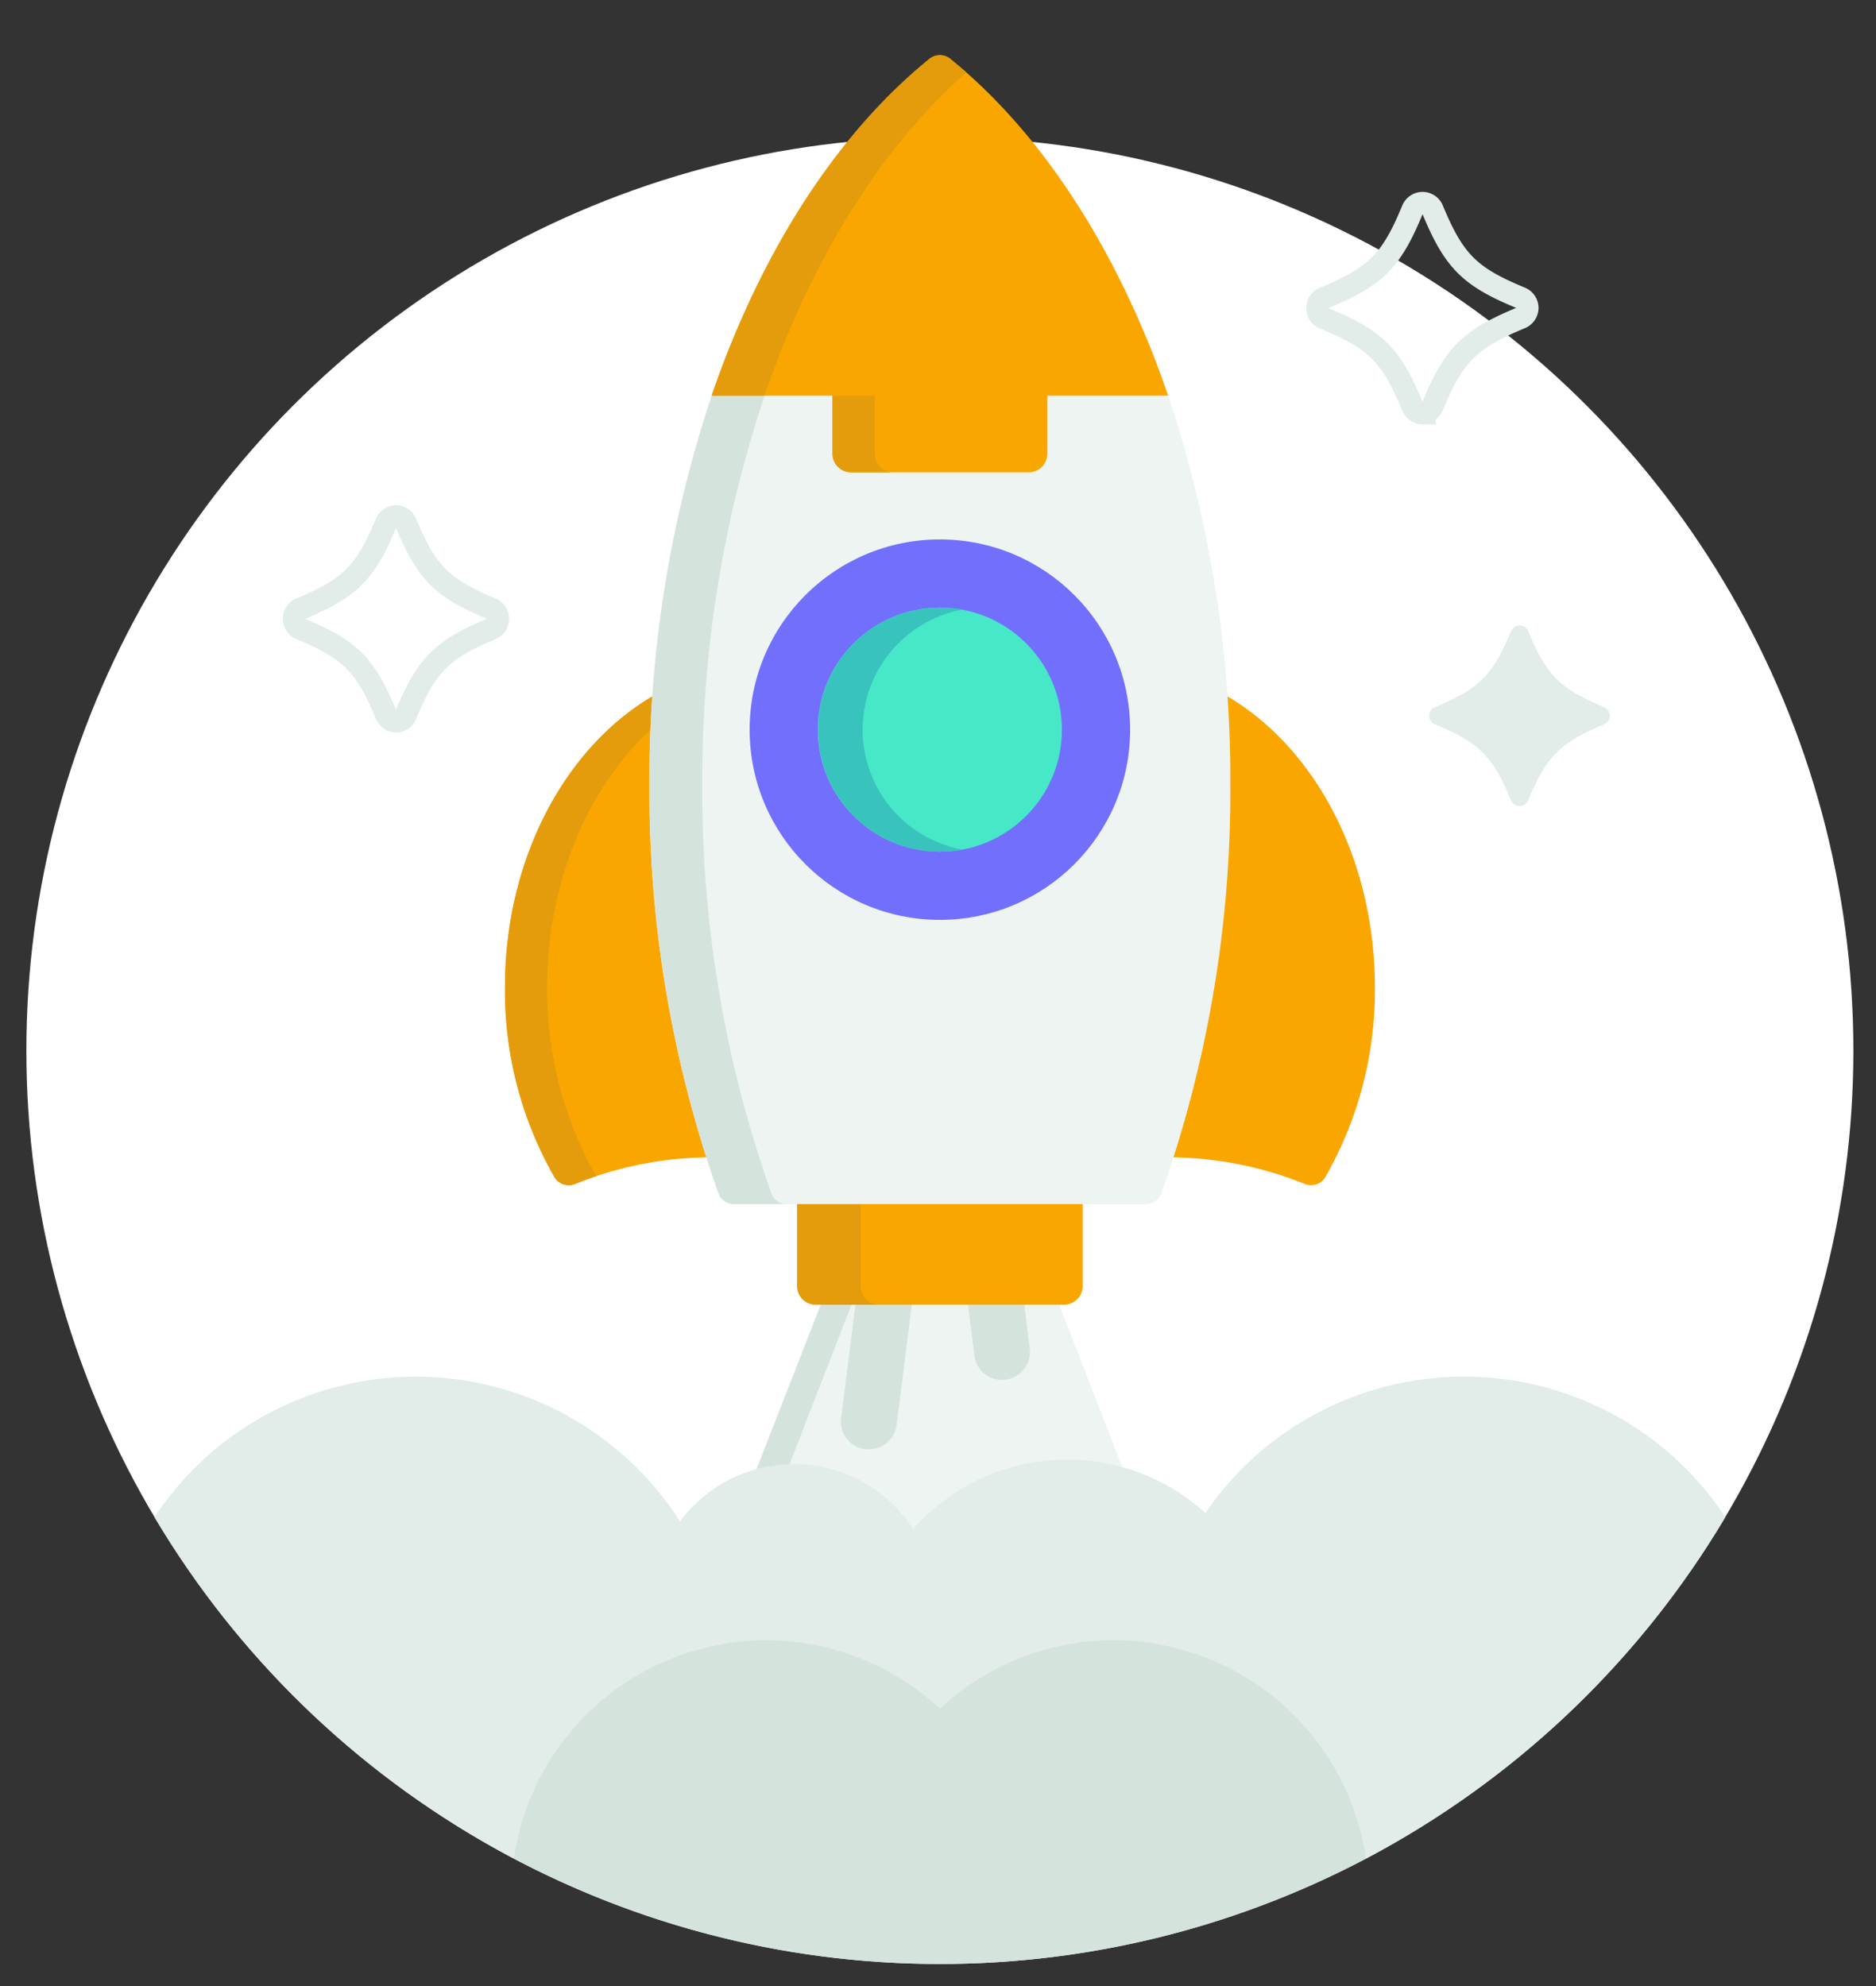 <svg id="Layer_1" data-name="Layer 1" xmlns="http://www.w3.org/2000/svg" xmlns:xlink="http://www.w3.org/1999/xlink" viewBox="0 0 170 180"><rect x="0" y="0" width="170" height="180" fill="#333333" stroke="none"/><defs><style>.cls-1,.cls-2,.cls-46{fill:none;}.cls-2{clip-rule:evenodd;}.cls-3{clip-path:url(#clip-path);}.cls-4{clip-path:url(#clip-path-2);}.cls-5{clip-path:url(#clip-path-3);}.cls-6{clip-path:url(#clip-path-4);}.cls-7{clip-path:url(#clip-path-5);}.cls-8{clip-path:url(#clip-path-6);}.cls-9{clip-path:url(#clip-path-7);}.cls-10{clip-path:url(#clip-path-8);}.cls-11{clip-path:url(#clip-path-9);}.cls-12{clip-path:url(#clip-path-10);}.cls-13{clip-path:url(#clip-path-11);}.cls-14{clip-path:url(#clip-path-12);}.cls-15{clip-path:url(#clip-path-13);}.cls-16{clip-path:url(#clip-path-14);}.cls-17{clip-path:url(#clip-path-15);}.cls-18{clip-path:url(#clip-path-16);}.cls-19{clip-path:url(#clip-path-17);}.cls-20{clip-path:url(#clip-path-18);}.cls-21{clip-path:url(#clip-path-19);}.cls-22{clip-path:url(#clip-path-20);}.cls-23{clip-path:url(#clip-path-21);}.cls-24{clip-path:url(#clip-path-22);}.cls-25{clip-path:url(#clip-path-23);}.cls-26{clip-path:url(#clip-path-24);}.cls-27{clip-path:url(#clip-path-25);}.cls-28{clip-path:url(#clip-path-26);}.cls-29{clip-path:url(#clip-path-27);}.cls-30{clip-path:url(#clip-path-28);}.cls-31{clip-path:url(#clip-path-29);}.cls-32{clip-path:url(#clip-path-30);}.cls-33{clip-path:url(#clip-path-31);}.cls-34{clip-path:url(#clip-path-32);}.cls-35{clip-path:url(#clip-path-33);}.cls-36{clip-path:url(#clip-path-34);}.cls-37{fill:#fff;}.cls-38{fill:#edf4f2;}.cls-39{fill:#d5e3dd;}.cls-40{fill:#e2ece8;}.cls-41{fill:#faa601;}.cls-42{fill:#e49c0c;}.cls-43{fill:#726ffd;}.cls-44{fill:#47e8c8;}.cls-45{fill:#39c3bd;}.cls-46{stroke:#e2ece8;stroke-miterlimit:10;stroke-width:2px;}</style><clipPath id="clip-path"><circle class="cls-1" cx="117.5" cy="-538.5" r="82.5"/></clipPath><clipPath id="clip-path-2"><path class="cls-2" d="M110.31-613.47a4.67,4.67,0,0,0,3.43,1.47,5,5,0,0,0,4.87-5,5,5,0,0,0,4.87,5,5,5,0,0,0,4.87-5,5,5,0,0,0,4.87,5,5,5,0,0,0,4.87-5v-5H160v20H116.64A14.51,14.51,0,0,0,104-609.5V-612a5,5,0,0,0,4.87-5A4.93,4.93,0,0,0,110.31-613.47ZM82-622H96v20H82Z"/></clipPath><clipPath id="clip-path-3"><polygon class="cls-2" points="179 -612 160 -602 160 -622 179 -612"/></clipPath><clipPath id="clip-path-4"><rect class="cls-1" x="74" y="-622" width="8" height="20"/></clipPath><clipPath id="clip-path-5"><path class="cls-2" d="M57-612a10.19,10.19,0,0,1,2.84-7.08A9.6,9.6,0,0,1,66.71-622H74v20H66.71A9.86,9.86,0,0,1,57-612Z"/></clipPath><clipPath id="clip-path-6"><path class="cls-2" d="M108-635v17.11a4.72,4.72,0,0,1-4.5,4.89v-7.33a4.74,4.74,0,0,0-4.5-4.89v-4.89a4.72,4.72,0,0,1,4.5-4.89Zm10,2v15.56a4.49,4.49,0,0,1-4.5,4.44,4.51,4.51,0,0,1-4.5-4.44V-633Zm10,2v14a4.29,4.29,0,0,1-4.5,4,4.31,4.31,0,0,1-4.5-4v-14Zm1,2h4.5c2.48,0,4.49,1.59,4.5,3.56v8.88c0,2-2,3.55-4.5,3.56s-4.48-1.6-4.5-3.56Zm-13.54,26.2H138V-592q-2.17,6.57-3,7v14H101.18v-12.88C98-588,99.33-586,96-590a11.72,11.72,0,0,1-3-7.87v-22.2A4.91,4.91,0,0,1,97.89-625a5,5,0,0,1,4.89,4.93v9.87A14.61,14.61,0,0,1,115.46-602.8Z"/></clipPath><clipPath id="clip-path-7"><path class="cls-2" d="M156-586v17.11a4.72,4.72,0,0,1-4.5,4.89v-7.33a4.74,4.74,0,0,0-4.5-4.89v-4.89a4.72,4.72,0,0,1,4.5-4.89Zm10,2v15.56a4.49,4.49,0,0,1-4.5,4.44,4.51,4.51,0,0,1-4.5-4.44V-584Zm10,2v14a4.29,4.29,0,0,1-4.5,4,4.31,4.31,0,0,1-4.5-4v-14Zm1,2h4.5c2.48,0,4.49,1.59,4.5,3.56v8.88c0,2-2,3.55-4.5,3.56s-4.48-1.6-4.5-3.56Zm-13.54,26.2H186V-543q-2.17,6.57-3,7v14H149.18v-12.88C146-539,147.33-537,144-541a11.72,11.72,0,0,1-3-7.87v-22.2a4.91,4.91,0,0,1,4.89-4.93,5,5,0,0,1,4.89,4.93v9.87A14.61,14.61,0,0,1,163.46-553.8Z"/></clipPath><clipPath id="clip-path-8"><polygon class="cls-1" points="148 -576 186 -572 186 -549 148 -549 148 -576"/></clipPath><clipPath id="clip-path-9"><path class="cls-2" d="M63-576v17.11A4.72,4.72,0,0,1,58.5-554v-7.33a4.74,4.74,0,0,0-4.5-4.89v-4.89A4.72,4.72,0,0,1,58.5-576Zm10,2v15.56A4.49,4.49,0,0,1,68.5-554a4.51,4.51,0,0,1-4.5-4.44V-574Zm10,2v14a4.29,4.29,0,0,1-4.5,4,4.31,4.31,0,0,1-4.5-4v-14Zm1,2h4.5c2.48,0,4.49,1.59,4.5,3.56v8.88c0,2-2,3.55-4.5,3.56S84-555.6,84-557.56ZM70.46-543.8H93V-533q-2.18,6.57-3,7v14H56.18v-12.88C53-529,54.33-527,51-531a11.72,11.72,0,0,1-3-7.87v-22.2A4.91,4.91,0,0,1,52.89-566a5,5,0,0,1,4.89,4.93v9.87A14.61,14.61,0,0,1,70.46-543.8Z"/></clipPath><clipPath id="clip-path-10"><polygon class="cls-1" points="55 -566 93 -562 93 -539 55 -539 55 -566"/></clipPath><clipPath id="clip-path-11"><ellipse class="cls-1" cx="118.5" cy="-908" rx="82.5" ry="83"/></clipPath><clipPath id="clip-path-12"><path class="cls-2" d="M104.47-869.9a12.29,12.29,0,0,1,10.39,5.75.35.35,0,0,0,.25.15h0a.36.36,0,0,0,.25-.11,17.94,17.94,0,0,1,13.53-6.19,17.73,17.73,0,0,1,5.08.74L128.05-885H107l-6,15.61A12,12,0,0,1,104.47-869.9Z"/></clipPath><clipPath id="clip-path-13"><path class="cls-2" d="M111-884.94h-2.77l-6,15.41a13,13,0,0,1,2.95-.48Z"/></clipPath><clipPath id="clip-path-14"><path class="cls-2" d="M99.22-854.27a.37.37,0,0,0,.14.22.36.36,0,0,0,.2.06h0a22.91,22.91,0,0,1,3.58-.28,22.6,22.6,0,0,1,15.41,6,.35.35,0,0,0,.23.09.33.33,0,0,0,.23-.09,22.63,22.63,0,0,1,15.42-6,23,23,0,0,1,3.58.28h.05a.36.36,0,0,0,.2-.06.32.32,0,0,0,.13-.22,27.43,27.43,0,0,1,4.55-11.5,18.56,18.56,0,0,0-12.68-5,18.54,18.54,0,0,0-13.89,6.23,12.79,12.79,0,0,0-10.75-5.83,12.8,12.8,0,0,0-10.46,5.41A27.37,27.37,0,0,1,99.22-854.27Z"/></clipPath><clipPath id="clip-path-15"><path class="cls-2" d="M99-854.19A28,28,0,0,0,71.33-878,27.94,27.94,0,0,0,48-865.46,81.91,81.91,0,0,0,80.07-835,22.78,22.78,0,0,1,99-854.19Z"/></clipPath><clipPath id="clip-path-16"><path class="cls-2" d="M165.67-878A28,28,0,0,0,138-854.19,22.78,22.78,0,0,1,156.93-835,81.91,81.91,0,0,0,189-865.46,27.94,27.94,0,0,0,165.67-878Z"/></clipPath><clipPath id="clip-path-17"><path class="cls-2" d="M134.49-854.12A23.09,23.09,0,0,0,118.77-848a23.07,23.07,0,0,0-15.71-6.15,23,23,0,0,0-22.83,19.64A82.59,82.59,0,0,0,118.77-825a82.56,82.56,0,0,0,38.54-9.48A23,23,0,0,0,134.49-854.12Z"/></clipPath><clipPath id="clip-path-18"><path class="cls-2" d="M110.46-884.94h5L114-874.13A2.45,2.45,0,0,1,111.6-872l-.31,0a2.44,2.44,0,0,1-2.12-2.72Zm14.73,0,.55,4.35a2.44,2.44,0,0,1-2.12,2.72,2.45,2.45,0,0,1-2.74-2.11l-.63-5Z"/></clipPath><clipPath id="clip-path-19"><path class="cls-2" d="M92-931.87q0-4.08.29-8.13C84.42-935.48,79-925.4,79-913.73a34.22,34.22,0,0,0,4.34,17,1.46,1.46,0,0,0,1.25.73,1.5,1.5,0,0,0,.55-.11A31.16,31.16,0,0,1,97-898.5,110.93,110.93,0,0,1,92-931.87Z"/></clipPath><clipPath id="clip-path-20"><path class="cls-2" d="M82.91-913.73c0-9.64,3.89-18.19,9.92-23.42,0-1,.1-1.9.17-2.85-8.29,4.52-14,14.6-14,26.27a32.88,32.88,0,0,0,4.57,17,1.55,1.55,0,0,0,1.32.73,1.6,1.6,0,0,0,.57-.11c.65-.26,1.31-.49,2-.7A32.87,32.87,0,0,1,82.91-913.73Z"/></clipPath><clipPath id="clip-path-21"><path class="cls-2" d="M144.34-939.88q.28,4,.29,8.12a109,109,0,0,1-5.08,33.3,32.71,32.71,0,0,1,12.08,2.39,1.36,1.36,0,0,0,.56.11,1.46,1.46,0,0,0,1.27-.73,33.62,33.62,0,0,0,4.42-17C157.88-925.3,152.36-935.37,144.34-939.88Z"/></clipPath><clipPath id="clip-path-22"><path class="cls-2" d="M106.24-894.63v7.69a1.67,1.67,0,0,0,1.66,1.67h22.2a1.67,1.67,0,0,0,1.66-1.67v-7.69Z"/></clipPath><clipPath id="clip-path-23"><path class="cls-2" d="M110.41-886.6V-894H105v7.4a1.6,1.6,0,0,0,1.59,1.6H112A1.6,1.6,0,0,1,110.41-886.6Z"/></clipPath><clipPath id="clip-path-24"><path class="cls-2" d="M139.31-968H98.69A108.94,108.94,0,0,0,93-932.67,108.51,108.51,0,0,0,99.17-896a1.47,1.47,0,0,0,1.38,1h36.9a1.47,1.47,0,0,0,1.38-1,108.51,108.51,0,0,0,6.17-36.7A108.94,108.94,0,0,0,139.31-968Z"/></clipPath><clipPath id="clip-path-25"><path class="cls-2" d="M102.64-896a111,111,0,0,1-6-36.7A111.4,111.4,0,0,1,102.18-968H97.55A111.68,111.68,0,0,0,92-932.67,111,111,0,0,0,98-896a1.45,1.45,0,0,0,1.36,1H104A1.45,1.45,0,0,1,102.64-896Z"/></clipPath><clipPath id="clip-path-26"><path class="cls-2" d="M110-968v5.38a1.64,1.64,0,0,0,1.65,1.62h15.7a1.64,1.64,0,0,0,1.65-1.62V-968Z"/></clipPath><clipPath id="clip-path-27"><path class="cls-2" d="M112.47-962.62V-968H109v5.38a1.58,1.58,0,0,0,1.53,1.62H114A1.58,1.58,0,0,1,112.47-962.62Z"/></clipPath><clipPath id="clip-path-28"><path class="cls-2" d="M117.5-998a1.47,1.47,0,0,0-.93.33c-7.49,6.15-13.79,15.46-18.23,26.94-.47,1.22-.91,2.47-1.34,3.73h41c-.43-1.26-.87-2.51-1.34-3.73-4.44-11.48-10.74-20.79-18.23-26.94A1.47,1.47,0,0,0,117.5-998Z"/></clipPath><clipPath id="clip-path-29"><path class="cls-2" d="M120-996.43c-.48-.42-1-.84-1.45-1.24a1.48,1.48,0,0,0-.94-.33,1.47,1.47,0,0,0-.93.33c-7.53,6.15-13.87,15.46-18.33,26.94-.48,1.22-.92,2.47-1.35,3.73h4.77c.43-1.26.88-2.51,1.35-3.73C107.3-981.46,113.11-990.31,120-996.43Z"/></clipPath><clipPath id="clip-path-30"><circle class="cls-1" cx="119" cy="-937" r="17"/></clipPath><clipPath id="clip-path-31"><circle class="cls-1" cx="119" cy="-937" r="11"/></clipPath><clipPath id="clip-path-32"><path class="cls-2" d="M111-937a11,11,0,0,0,9,10.81,11.13,11.13,0,0,1-2,.19,11,11,0,0,1-11-11,11,11,0,0,1,11-11,11.13,11.13,0,0,1,2,.19A11,11,0,0,0,111-937Z"/></clipPath><clipPath id="clip-path-33"><path class="cls-2" d="M171-930a.83.83,0,0,1-.76-.51c-1.62-3.91-2.82-5.11-6.73-6.73A.83.83,0,0,1,163-938a.83.83,0,0,1,.51-.76c3.91-1.62,5.11-2.82,6.73-6.73A.83.83,0,0,1,171-946a.83.83,0,0,1,.76.51c1.62,3.91,2.82,5.11,6.73,6.73a.83.83,0,0,1,.51.76.83.83,0,0,1-.51.76c-3.91,1.62-5.11,2.82-6.73,6.73A.83.83,0,0,1,171-930Z"/></clipPath><clipPath id="clip-path-34"><path class="cls-2" d="M171.6-933.09c-1.57-3.79-2.72-4.94-6.51-6.51a.78.78,0,0,1-.42-.4c-.36.17-.75.34-1.18.52a.78.78,0,0,0-.49.73.79.79,0,0,0,.49.74c3.79,1.57,4.95,2.73,6.52,6.52a.79.79,0,0,0,.74.49.78.78,0,0,0,.73-.49c.18-.43.35-.82.52-1.18A.78.78,0,0,1,171.6-933.09Z"/></clipPath></defs><title>projeto 1</title><circle class="cls-37" cx="85.17" cy="95.22" r="82.78"/><path class="cls-38" d="M71.93,133a12.46,12.46,0,0,1,10.53,5.75.37.37,0,0,0,.26.15h0a.36.36,0,0,0,.25-.11,18.28,18.28,0,0,1,18.87-5.46l-6-15.45H74.51l-6.1,15.62A12.43,12.43,0,0,1,71.93,133Z"/><path class="cls-39" d="M77.29,117.92H74.51l-6.1,15.62a12.63,12.63,0,0,1,3-.49Z"/><path class="cls-40" d="M132.66,124.77a28.34,28.34,0,0,0-23.43,12.36,18.6,18.6,0,0,0-26.48,1.47,12.85,12.85,0,0,0-21.13-.71A28.4,28.4,0,0,0,14,137.5a83.09,83.09,0,0,0,32.55,30.95A23.13,23.13,0,0,1,65.45,149a.3.3,0,0,0,.12.21.36.36,0,0,0,.2.06h0a23.29,23.29,0,0,1,3.6-.29,22.7,22.7,0,0,1,15.52,6.11.35.35,0,0,0,.23.09.32.32,0,0,0,.23-.09A22.71,22.71,0,0,1,100.92,149a23.09,23.09,0,0,1,3.6.29h.06a.36.36,0,0,0,.2-.06.4.4,0,0,0,.12-.21,23.13,23.13,0,0,1,18.9,19.43,83.16,83.16,0,0,0,32.55-30.95A28.36,28.36,0,0,0,132.66,124.77Z"/><path class="cls-39" d="M100.92,148.66a23,23,0,0,0-15.75,6.21,23.1,23.1,0,0,0-38.62,13.58,82.88,82.88,0,0,0,77.25,0A23.13,23.13,0,0,0,100.92,148.66Z"/><path class="cls-39" d="M92.79,117.92H87.68l.65,5.15a2.53,2.53,0,0,0,5-.63Z"/><path class="cls-39" d="M77.56,117.92l-1.34,10.6a2.53,2.53,0,0,0,2.2,2.83l.32,0a2.53,2.53,0,0,0,2.51-2.22l1.42-11.23Z"/><path class="cls-41" d="M59.19,71.13c0-2.75.11-5.5.3-8.23-8.13,4.58-13.73,14.78-13.73,26.58a34.06,34.06,0,0,0,4.48,17.2,1.51,1.51,0,0,0,1.29.74,1.44,1.44,0,0,0,.57-.11,33.1,33.1,0,0,1,12.25-2.42A110.06,110.06,0,0,1,59.19,71.13Z"/><path class="cls-42" d="M49.59,89.48c0-9.75,3.82-18.4,9.73-23.7,0-1,.1-1.92.17-2.88-8.13,4.58-13.73,14.78-13.73,26.58a34.06,34.06,0,0,0,4.48,17.2,1.51,1.51,0,0,0,1.29.74,1.41,1.41,0,0,0,.57-.11c.63-.26,1.28-.49,1.93-.71A34.09,34.09,0,0,1,49.59,89.48Z"/><path class="cls-41" d="M110.86,62.9c.19,2.73.29,5.48.29,8.23A110.36,110.36,0,0,1,106,104.89a33.18,33.18,0,0,1,12.25,2.42,1.36,1.36,0,0,0,.56.11,1.49,1.49,0,0,0,1.29-.74,34,34,0,0,0,4.49-17.2C124.59,77.68,119,67.48,110.86,62.9Z"/><path class="cls-41" d="M72.24,108.77v7.79a1.69,1.69,0,0,0,1.68,1.69h22.5a1.69,1.69,0,0,0,1.69-1.69v-7.79Z"/><path class="cls-42" d="M78,116.56v-7.79H72.24v7.79a1.69,1.69,0,0,0,1.68,1.69h5.75A1.69,1.69,0,0,1,78,116.56Z"/><path class="cls-38" d="M105.74,35.52H64.61a109.5,109.5,0,0,0-5.76,35.61,109,109,0,0,0,6.25,37,1.48,1.48,0,0,0,1.4,1h37.35a1.5,1.5,0,0,0,1.4-1,109.21,109.21,0,0,0,6.24-37A109.76,109.76,0,0,0,105.74,35.52Z"/><path class="cls-39" d="M69.89,108.13a109,109,0,0,1-6.25-37A109.5,109.5,0,0,1,69.4,35.52H64.61a109.5,109.5,0,0,0-5.75,35.61,109,109,0,0,0,6.24,37,1.48,1.48,0,0,0,1.4,1h4.79A1.48,1.48,0,0,1,69.89,108.13Z"/><path class="cls-41" d="M75.44,35.52v5.6a1.69,1.69,0,0,0,1.68,1.69h16.1a1.69,1.69,0,0,0,1.69-1.69v-5.6Z"/><path class="cls-42" d="M79.27,41.12v-5.6H75.44v5.6a1.69,1.69,0,0,0,1.68,1.69H81A1.69,1.69,0,0,1,79.27,41.12Z"/><path class="cls-41" d="M85.17,5a1.52,1.52,0,0,0-.94.33c-7.54,6.12-13.9,15.39-18.38,26.82-.48,1.21-.93,2.45-1.36,3.71h41.36c-.43-1.26-.87-2.5-1.35-3.71C100,20.72,93.66,11.45,86.11,5.33A1.48,1.48,0,0,0,85.17,5Z"/><path class="cls-42" d="M87.57,6.56c-.48-.42-1-.83-1.46-1.23A1.48,1.48,0,0,0,85.17,5a1.52,1.52,0,0,0-.94.33c-7.54,6.12-13.9,15.39-18.38,26.82-.48,1.21-.93,2.45-1.36,3.71h4.79c.43-1.26.88-2.5,1.36-3.71C74.83,21.46,80.66,12.66,87.57,6.56Z"/><circle class="cls-43" cx="85.17" cy="66.13" r="17.24"/><circle class="cls-44" cx="85.17" cy="66.13" r="11.06"/><path class="cls-45" d="M78.17,66.14A11.07,11.07,0,0,0,87.2,77a11.27,11.27,0,0,1-2,.19,11.06,11.06,0,0,1,0-22.12,11.27,11.27,0,0,1,2,.18A11.07,11.07,0,0,0,78.17,66.14Z"/><path class="cls-46" d="M35.89,65.39A1,1,0,0,1,35,64.8c-1.88-4.55-3.27-5.94-7.83-7.83a1,1,0,0,1,0-1.77c4.56-1.89,5.95-3.28,7.83-7.83a1,1,0,0,1,.89-.59,1,1,0,0,1,.88.59c1.89,4.55,3.28,5.94,7.83,7.83a1,1,0,0,1,0,1.77c-4.55,1.89-5.94,3.28-7.83,7.83a1,1,0,0,1-.88.59Z"/><path class="cls-40" d="M137.71,73.05a.83.83,0,0,1-.78-.52c-1.66-4-2.88-5.22-6.89-6.88a.84.84,0,0,1,0-1.56c4-1.66,5.23-2.88,6.89-6.88a.84.84,0,0,1,1.55,0c1.66,4,2.88,5.22,6.89,6.88a.85.85,0,0,1,0,1.56c-4,1.66-5.23,2.88-6.89,6.88a.82.82,0,0,1-.77.52Z"/><path class="cls-46" d="M128.92,37.46a1,1,0,0,1-.91-.6c-1.93-4.67-3.35-6.09-8-8A1,1,0,0,1,120,27c4.67-1.93,6.09-3.36,8-8a1,1,0,0,1,.91-.61,1,1,0,0,1,.91.61c1.93,4.66,3.35,6.09,8,8a1,1,0,0,1,.6.91,1,1,0,0,1-.6.9c-4.67,1.94-6.09,3.36-8,8a1,1,0,0,1-.91.6Z"/></svg>
